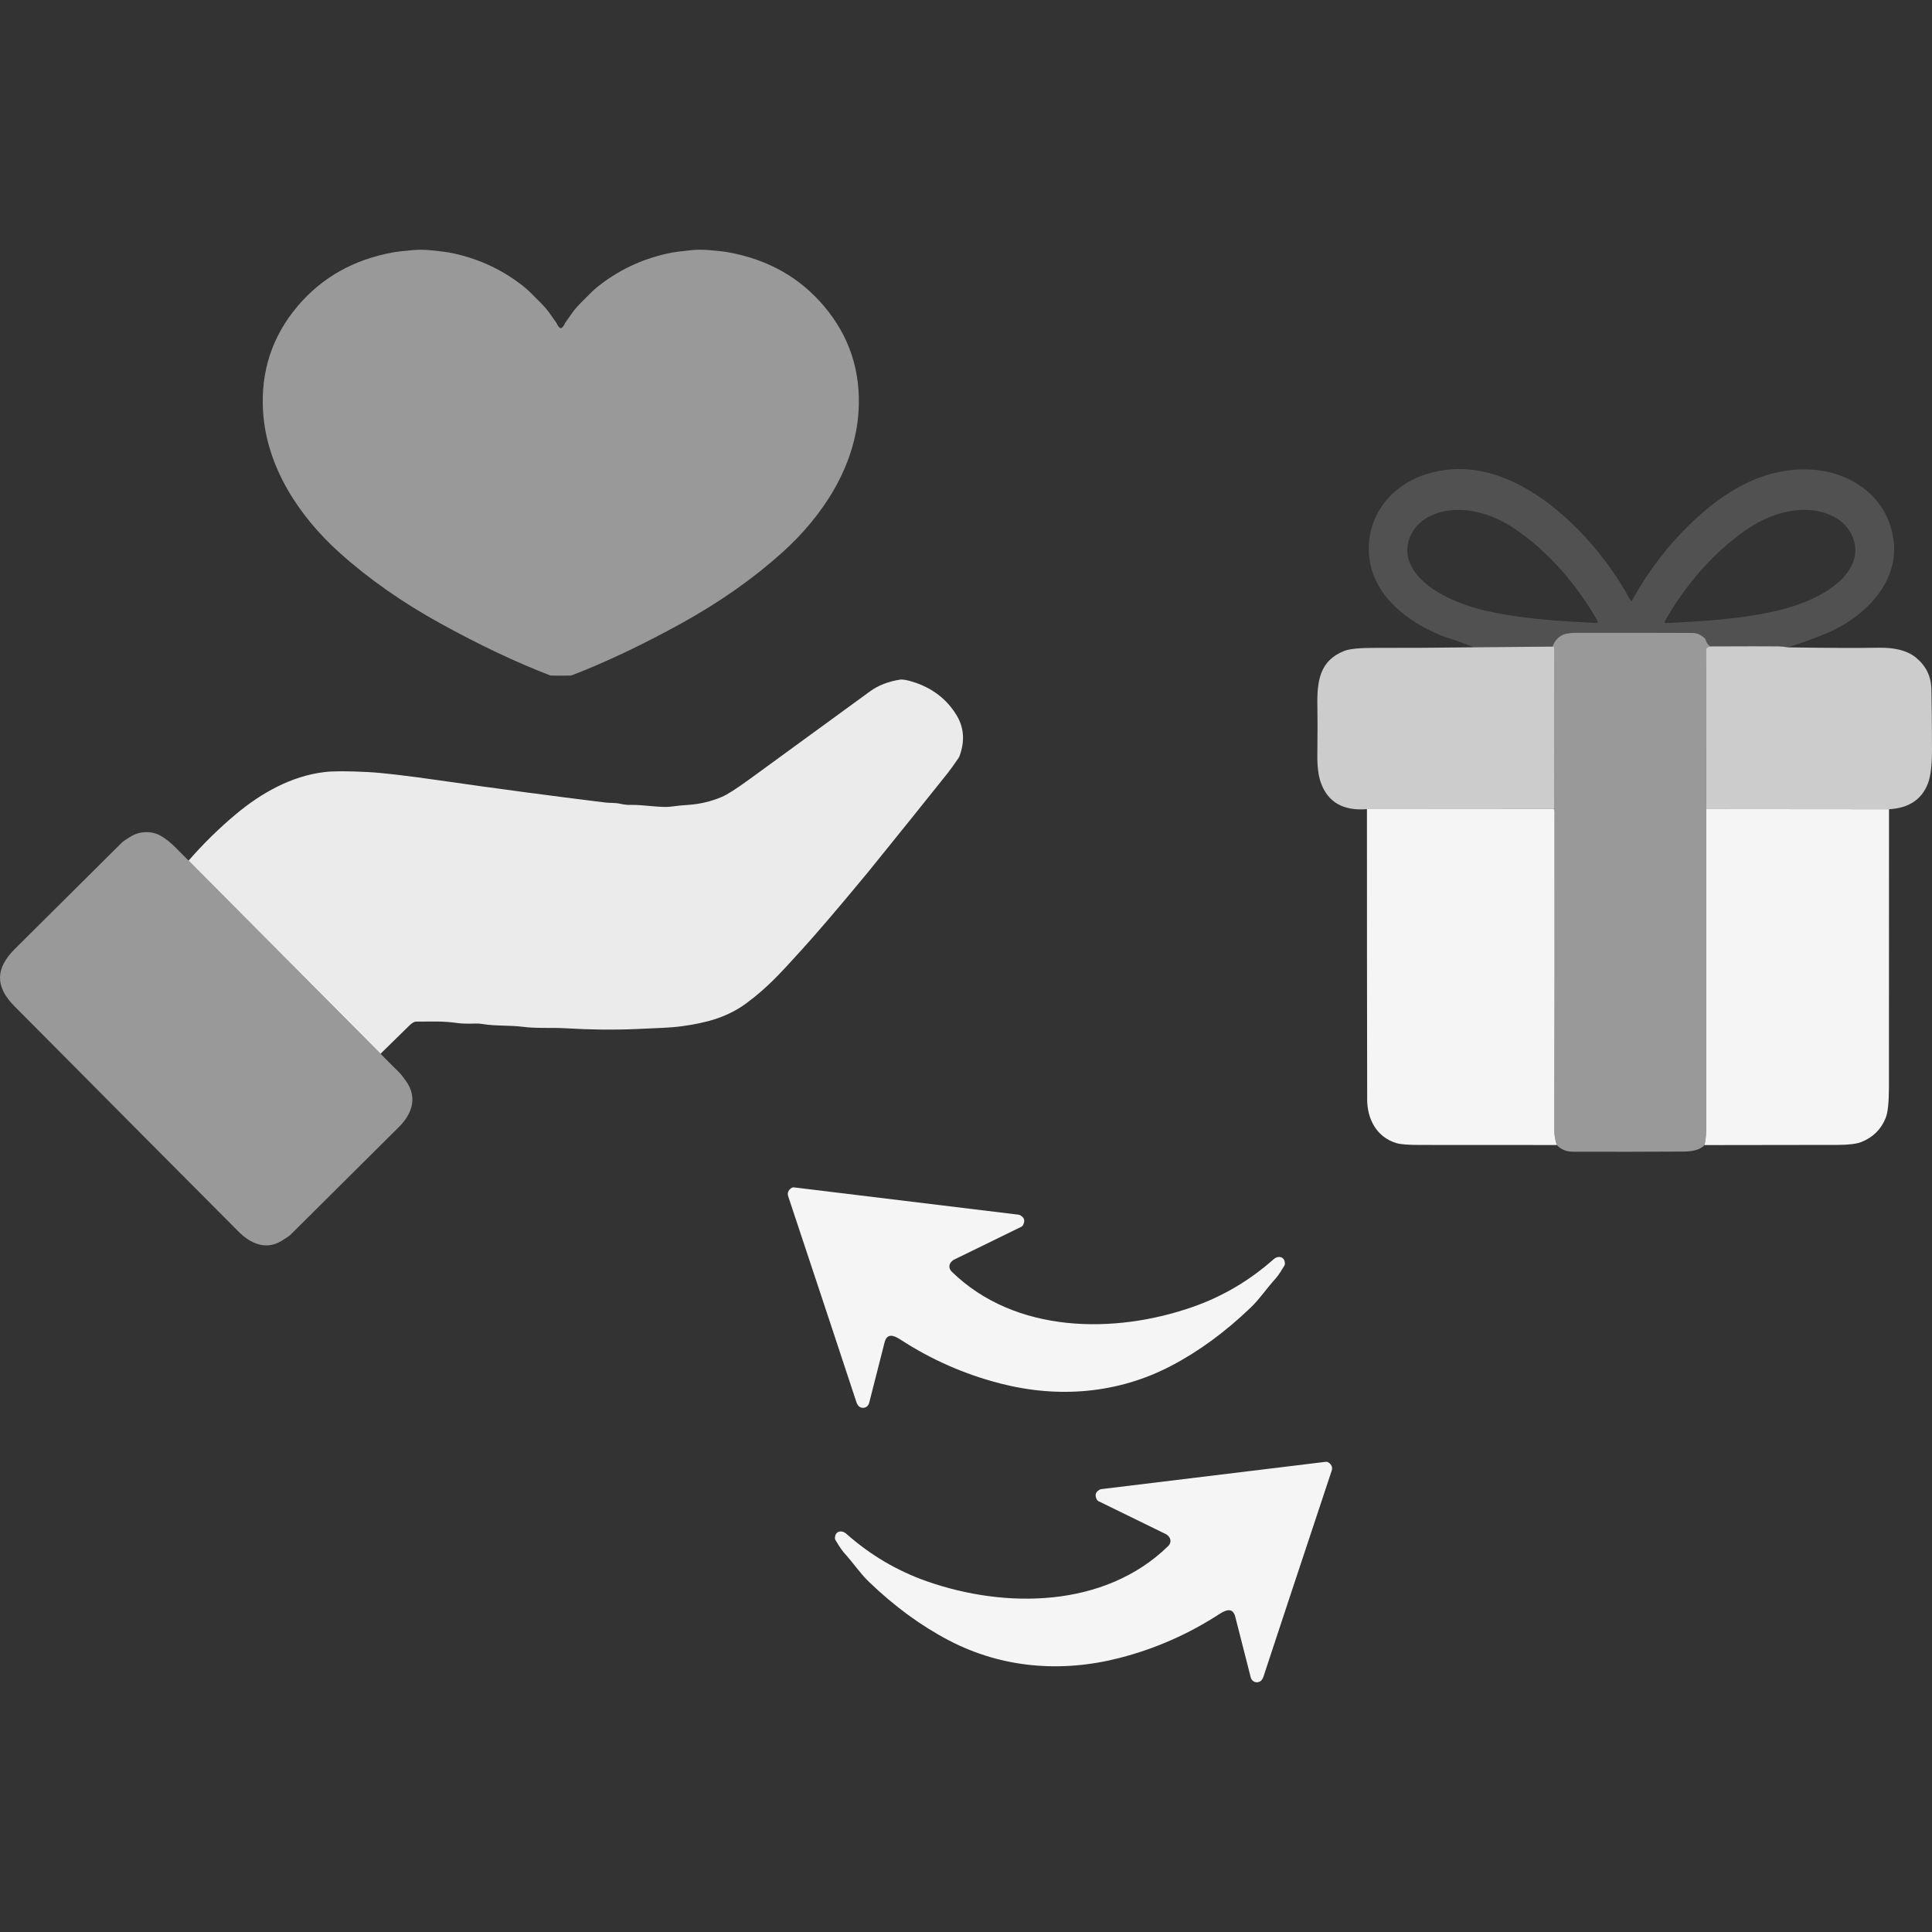 <?xml version="1.0" encoding="UTF-8" standalone="no"?>
<!DOCTYPE svg PUBLIC "-//W3C//DTD SVG 1.1//EN" "http://www.w3.org/Graphics/SVG/1.1/DTD/svg11.dtd">
<svg width="100%" height="100%" viewBox="0 0 300 300" version="1.1" xmlns="http://www.w3.org/2000/svg" xmlns:xlink="http://www.w3.org/1999/xlink" xml:space="preserve" xmlns:serif="http://www.serif.com/" style="fill-rule:evenodd;clip-rule:evenodd;stroke-linejoin:round;stroke-miterlimit:2;">
    <rect x="0" y="0" width="300" height="300" fill="#333333" stroke="none"/>
    <path d="M87.081,50.953C87.249,50.953 87.441,50.751 87.661,50.345C87.689,50.293 87.71,50.241 87.724,50.181C87.724,50.178 88.108,49.636 88.876,48.557C89.704,47.394 90.609,46.646 91.633,45.584C92.069,45.134 92.611,44.658 93.261,44.162C96.555,41.651 100.275,39.998 104.422,39.205C104.816,39.132 105.746,39.017 107.209,38.86C108.128,38.758 109.061,38.748 110.007,38.828C111.44,38.947 112.488,39.066 113.151,39.188C119.265,40.306 124.201,43.093 127.959,47.547C131.917,52.239 133.702,57.692 133.311,63.913C132.766,72.535 127.715,80.175 121.465,85.795C116.941,89.865 111.695,93.547 105.725,96.838C99.775,100.118 94.148,102.787 88.849,104.841C88.758,104.879 88.663,104.897 88.566,104.9C88.22,104.911 87.727,104.918 87.088,104.918C86.449,104.918 85.956,104.914 85.61,104.9C85.512,104.9 85.415,104.879 85.327,104.841C80.024,102.79 74.397,100.121 68.448,96.841C62.478,93.554 57.231,89.875 52.704,85.806C46.454,80.185 41.399,72.549 40.851,63.927C40.46,57.706 42.241,52.249 46.199,47.558C49.958,43.104 54.89,40.316 61.004,39.195C61.667,39.073 62.715,38.954 64.148,38.835C65.094,38.755 66.027,38.765 66.946,38.867C68.409,39.02 69.339,39.136 69.733,39.209C73.883,40.002 77.604,41.651 80.898,44.162C81.548,44.658 82.089,45.134 82.526,45.584C83.549,46.646 84.454,47.394 85.282,48.557C86.05,49.636 86.435,50.178 86.435,50.181C86.449,50.241 86.47,50.297 86.498,50.345C86.718,50.751 86.913,50.953 87.081,50.953Z" style="fill:white;fill-opacity:0.5;fill-rule:nonzero;"/>
    <path d="M277.643,100.523C277.088,100.429 276.616,100.376 276.221,100.369C274.475,100.348 270.918,100.348 265.549,100.373C265.221,100.139 264.99,99.8 264.858,99.353C264.826,99.255 264.774,99.168 264.697,99.098C264.106,98.556 263.492,98.287 262.856,98.284C258.695,98.263 252.662,98.256 244.757,98.263C243.734,98.263 242.986,98.392 242.515,98.654C241.851,99.017 241.369,99.601 241.072,100.404L228.835,100.513C227.975,100.146 227.127,99.821 226.285,99.541C224.859,99.07 224.004,98.773 223.714,98.654C218.505,96.502 213.206,92.502 212.602,86.375C212.025,80.52 215.679,75.563 221.212,73.716C230.204,70.711 238.703,75.878 244.824,82.012C248.146,85.341 250.947,89.107 253.235,93.313C253.267,93.376 253.358,93.376 253.389,93.313C256.292,88.014 259.956,83.444 264.386,79.602C269.123,75.49 274.579,72.699 280.801,72.891C286.132,73.055 291.305,75.846 293.286,80.95C296.363,88.869 290.477,95.402 283.697,98.308C282.163,98.965 280.148,99.702 277.643,100.523ZM248.062,96.649C248.114,96.579 248.118,96.509 248.079,96.439C244.855,90.77 240.38,85.547 235.007,81.977C231.14,79.41 225.824,78.04 221.653,80.356C219.103,81.775 217.758,84.824 218.97,87.545C220.839,91.734 226.907,94.008 231.14,94.93C236.772,96.153 242.322,96.467 247.912,96.729C247.971,96.733 248.02,96.705 248.062,96.649ZM258.528,96.673C258.57,96.729 258.622,96.757 258.678,96.754C264.274,96.488 269.832,96.17 275.467,94.944C279.704,94.019 285.779,91.741 287.648,87.545C288.86,84.821 287.511,81.771 284.958,80.349C280.78,78.033 275.46,79.406 271.589,81.981C266.213,85.558 261.735,90.787 258.51,96.464C258.472,96.534 258.475,96.604 258.528,96.673Z" style="fill:white;fill-opacity:0.15;fill-rule:nonzero;"/>
    <path d="M265.549,100.373C265.343,100.418 265.172,100.499 265.043,100.614C264.959,100.687 264.91,100.795 264.91,100.907L264.945,125.633C264.955,142.1 264.959,158.494 264.955,174.818C264.955,176.009 264.865,177.008 264.683,177.808C264.065,178.469 263.01,178.804 261.525,178.814C255.765,178.849 250.008,178.856 244.247,178.839C243.203,178.835 242.368,178.486 241.739,177.798C241.477,177.022 241.344,176.233 241.348,175.429C241.393,158.952 241.407,142.477 241.383,126C241.383,125.905 241.348,125.779 241.281,125.622C241.334,125.392 241.358,125.109 241.358,124.777C241.348,116.742 241.351,108.708 241.365,100.673C241.365,100.457 241.267,100.366 241.072,100.404C241.369,99.601 241.851,99.017 242.515,98.654C242.986,98.392 243.734,98.263 244.757,98.263C252.662,98.256 258.695,98.263 262.856,98.284C263.492,98.287 264.106,98.556 264.697,99.098C264.774,99.168 264.826,99.255 264.858,99.353C264.99,99.8 265.221,100.139 265.549,100.373Z" style="fill:white;fill-opacity:0.5;fill-rule:nonzero;"/>
    <path d="M241.072,100.404C241.267,100.366 241.365,100.457 241.365,100.673C241.351,108.708 241.348,116.742 241.358,124.777C241.358,125.109 241.334,125.392 241.281,125.622L212.259,125.643C208.567,125.947 206.177,124.567 205.091,121.504C204.717,120.449 204.539,119.055 204.556,117.319C204.595,113.804 204.595,111.268 204.563,109.714C204.48,105.662 204.955,102.574 208.724,101.078C209.534,100.754 211.106,100.596 213.443,100.603C218.491,100.614 223.623,100.582 228.835,100.513L241.072,100.404Z" style="fill:white;fill-opacity:0.75;fill-rule:nonzero;"/>
    <path d="M277.643,100.523C283.7,100.617 288.399,100.635 291.742,100.579C293.806,100.544 296.004,100.862 297.537,102.133C299.064,103.398 299.853,105.012 299.906,106.975C299.965,109.295 299.996,112.449 300,116.435C300.003,118.828 299.787,120.581 299.354,121.692C298.39,124.162 296.381,125.486 293.324,125.657L264.945,125.633L264.91,100.907C264.91,100.795 264.959,100.687 265.043,100.614C265.172,100.499 265.343,100.418 265.549,100.373C270.918,100.348 274.475,100.348 276.221,100.369C276.616,100.376 277.088,100.429 277.643,100.523Z" style="fill:white;fill-opacity:0.75;fill-rule:nonzero;"/>
    <path d="M59.093,163.626L29.285,133.639C31.541,131.044 33.976,128.651 36.589,126.461C40.508,123.177 45.224,120.487 50.443,119.879C51.781,119.722 54.024,119.726 57.168,119.886C59.337,119.998 63.04,120.431 68.28,121.182C77.143,122.457 85.712,123.6 93.984,124.613C94.745,124.707 95.507,124.627 96.247,124.798C96.845,124.934 97.404,124.997 97.921,124.986C99.985,124.934 102.657,125.483 104.334,125.234C104.98,125.14 105.882,125.049 107.031,124.969C108.739,124.847 110.42,124.442 112.079,123.746C112.914,123.397 114.367,122.464 116.445,120.952C126.827,113.385 133.046,108.851 135.103,107.349C136.368,106.427 137.929,105.819 139.784,105.529C140.182,105.469 140.884,105.599 141.887,105.92C144.779,106.853 146.984,108.544 148.496,110.992C149.698,112.942 149.859,115.086 148.982,117.427C148.943,117.528 148.895,117.626 148.832,117.717C148.102,118.786 147.536,119.572 147.134,120.075C143.602,124.504 139.491,129.619 134.792,135.421C134.771,135.445 134.576,135.679 134.202,136.13C130.006,141.199 126.716,145.045 124.326,147.661C121.266,151.022 119.237,153.317 115.88,155.794C112.896,157.994 109.616,158.836 105.959,159.339C105.026,159.469 103.995,159.556 102.864,159.608C101.878,159.65 100.506,159.71 98.741,159.79C95.343,159.94 91.751,159.902 87.965,159.675C85.579,159.532 83.416,159.727 81.177,159.441C79.116,159.175 77.041,159.357 74.917,159.008C74.564,158.948 74.208,158.924 73.852,158.934C72.622,158.973 71.703,158.952 71.096,158.864C68.755,158.532 67.337,158.637 64.591,158.637C64.315,158.637 63.966,158.847 63.536,159.27C62.066,160.716 60.584,162.169 59.093,163.626Z" style="fill:white;fill-opacity:0.9;fill-rule:nonzero;"/>
    <path d="M241.281,125.622C241.348,125.779 241.383,125.905 241.383,126C241.407,142.477 241.393,158.952 241.348,175.429C241.344,176.233 241.477,177.022 241.739,177.798C234.609,177.791 227.514,177.787 220.461,177.787C218.697,177.787 217.499,177.697 216.87,177.511C213.814,176.614 212.298,173.84 212.294,170.714C212.266,155.78 212.256,140.759 212.259,125.643L241.281,125.622Z" style="fill:white;fill-opacity:0.95;fill-rule:nonzero;"/>
    <path d="M293.324,125.657C293.321,140.039 293.317,154.424 293.314,168.813C293.31,171.164 293.143,172.754 292.811,173.588C292.098,175.36 290.837,176.61 289.024,177.333C288.28,177.63 287.022,177.78 285.248,177.78C278.38,177.784 271.526,177.791 264.683,177.808C264.865,177.008 264.955,176.009 264.955,174.818C264.959,158.494 264.955,142.1 264.945,125.633L293.324,125.657Z" style="fill:white;fill-opacity:0.95;fill-rule:nonzero;"/>
    <path d="M29.285,133.639L59.093,163.626C59.991,164.551 60.937,165.502 61.933,166.473C62.219,166.749 62.6,167.227 63.075,167.908C64.867,170.469 63.948,173.002 61.961,174.982C56.396,180.523 50.772,186.108 45.095,191.743C44.91,191.928 44.431,192.253 43.652,192.721C41.204,194.195 38.8,193.008 37.047,191.251C33.026,187.223 21.428,175.559 2.254,156.258C-0.803,153.181 -0.723,150.362 2.327,147.329C9.785,139.917 15.304,134.429 18.892,130.869C19.133,130.632 19.647,130.282 20.436,129.821C21.788,129.032 23.545,129.028 24.813,129.702C26.511,130.607 27.831,132.235 29.285,133.639Z" style="fill:white;fill-opacity:0.5;fill-rule:nonzero;"/>
    <path d="M133.985,218.61C133.507,218.592 133.171,218.292 132.979,217.709C131.205,212.308 127.676,201.657 122.391,185.759C122.227,185.267 122.381,184.847 122.845,184.502C122.981,184.404 123.146,184.358 123.31,184.379L158.162,188.617C158.243,188.627 158.323,188.652 158.393,188.69C159.067,189.043 159.217,189.563 158.843,190.255C158.788,190.356 158.704,190.437 158.602,190.486C151.703,193.85 148.206,195.558 148.112,195.614C147.41,196.029 147.116,196.815 147.833,197.51C157.687,207.082 173.061,207.204 185.26,202.922C189.871,201.301 194.042,198.838 197.769,195.533C198.471,194.911 199.519,195.097 199.519,196.232C199.519,196.333 199.491,196.435 199.439,196.522C199.131,197.042 198.545,198.01 198.094,198.506C196.707,200.026 195.631,201.671 194.251,202.998C190.283,206.817 186.133,209.856 181.798,212.116C173.554,216.416 164.338,217.15 155.308,214.823C149.785,213.401 144.622,211.131 139.822,208.011C138.823,207.362 137.74,206.935 137.356,208.448C136.085,213.461 135.285,216.594 134.96,217.852C134.841,218.309 134.436,218.627 133.985,218.61Z" style="fill:white;fill-opacity:0.95;fill-rule:nonzero;"/>
    <path d="M195.188,261.224C194.74,261.242 194.335,260.928 194.213,260.466C193.888,259.209 193.088,256.075 191.816,251.063C191.432,249.55 190.349,249.976 189.35,250.626C184.55,253.745 179.387,256.016 173.865,257.441C164.834,259.768 155.619,259.034 147.371,254.734C143.036,252.474 138.886,249.435 134.918,245.616C133.538,244.289 132.462,242.644 131.075,241.124C130.625,240.628 130.038,239.66 129.73,239.14C129.678,239.053 129.65,238.951 129.65,238.85C129.65,237.715 130.698,237.53 131.4,238.151C135.128,241.456 139.298,243.919 143.91,245.54C156.108,249.822 171.486,249.697 181.34,240.125C182.056,239.43 181.763,238.644 181.061,238.228C180.963,238.172 177.466,236.464 170.567,233.1C170.466,233.051 170.382,232.971 170.326,232.869C169.952,232.178 170.102,231.657 170.776,231.305C170.85,231.266 170.927,231.242 171.007,231.231L205.863,226.99C206.027,226.973 206.195,227.015 206.328,227.113C206.796,227.462 206.946,227.881 206.782,228.37C201.5,244.272 197.968,254.923 196.197,260.323C196.005,260.91 195.67,261.21 195.188,261.224Z" style="fill:white;fill-opacity:0.95;fill-rule:nonzero;"/>
</svg>

